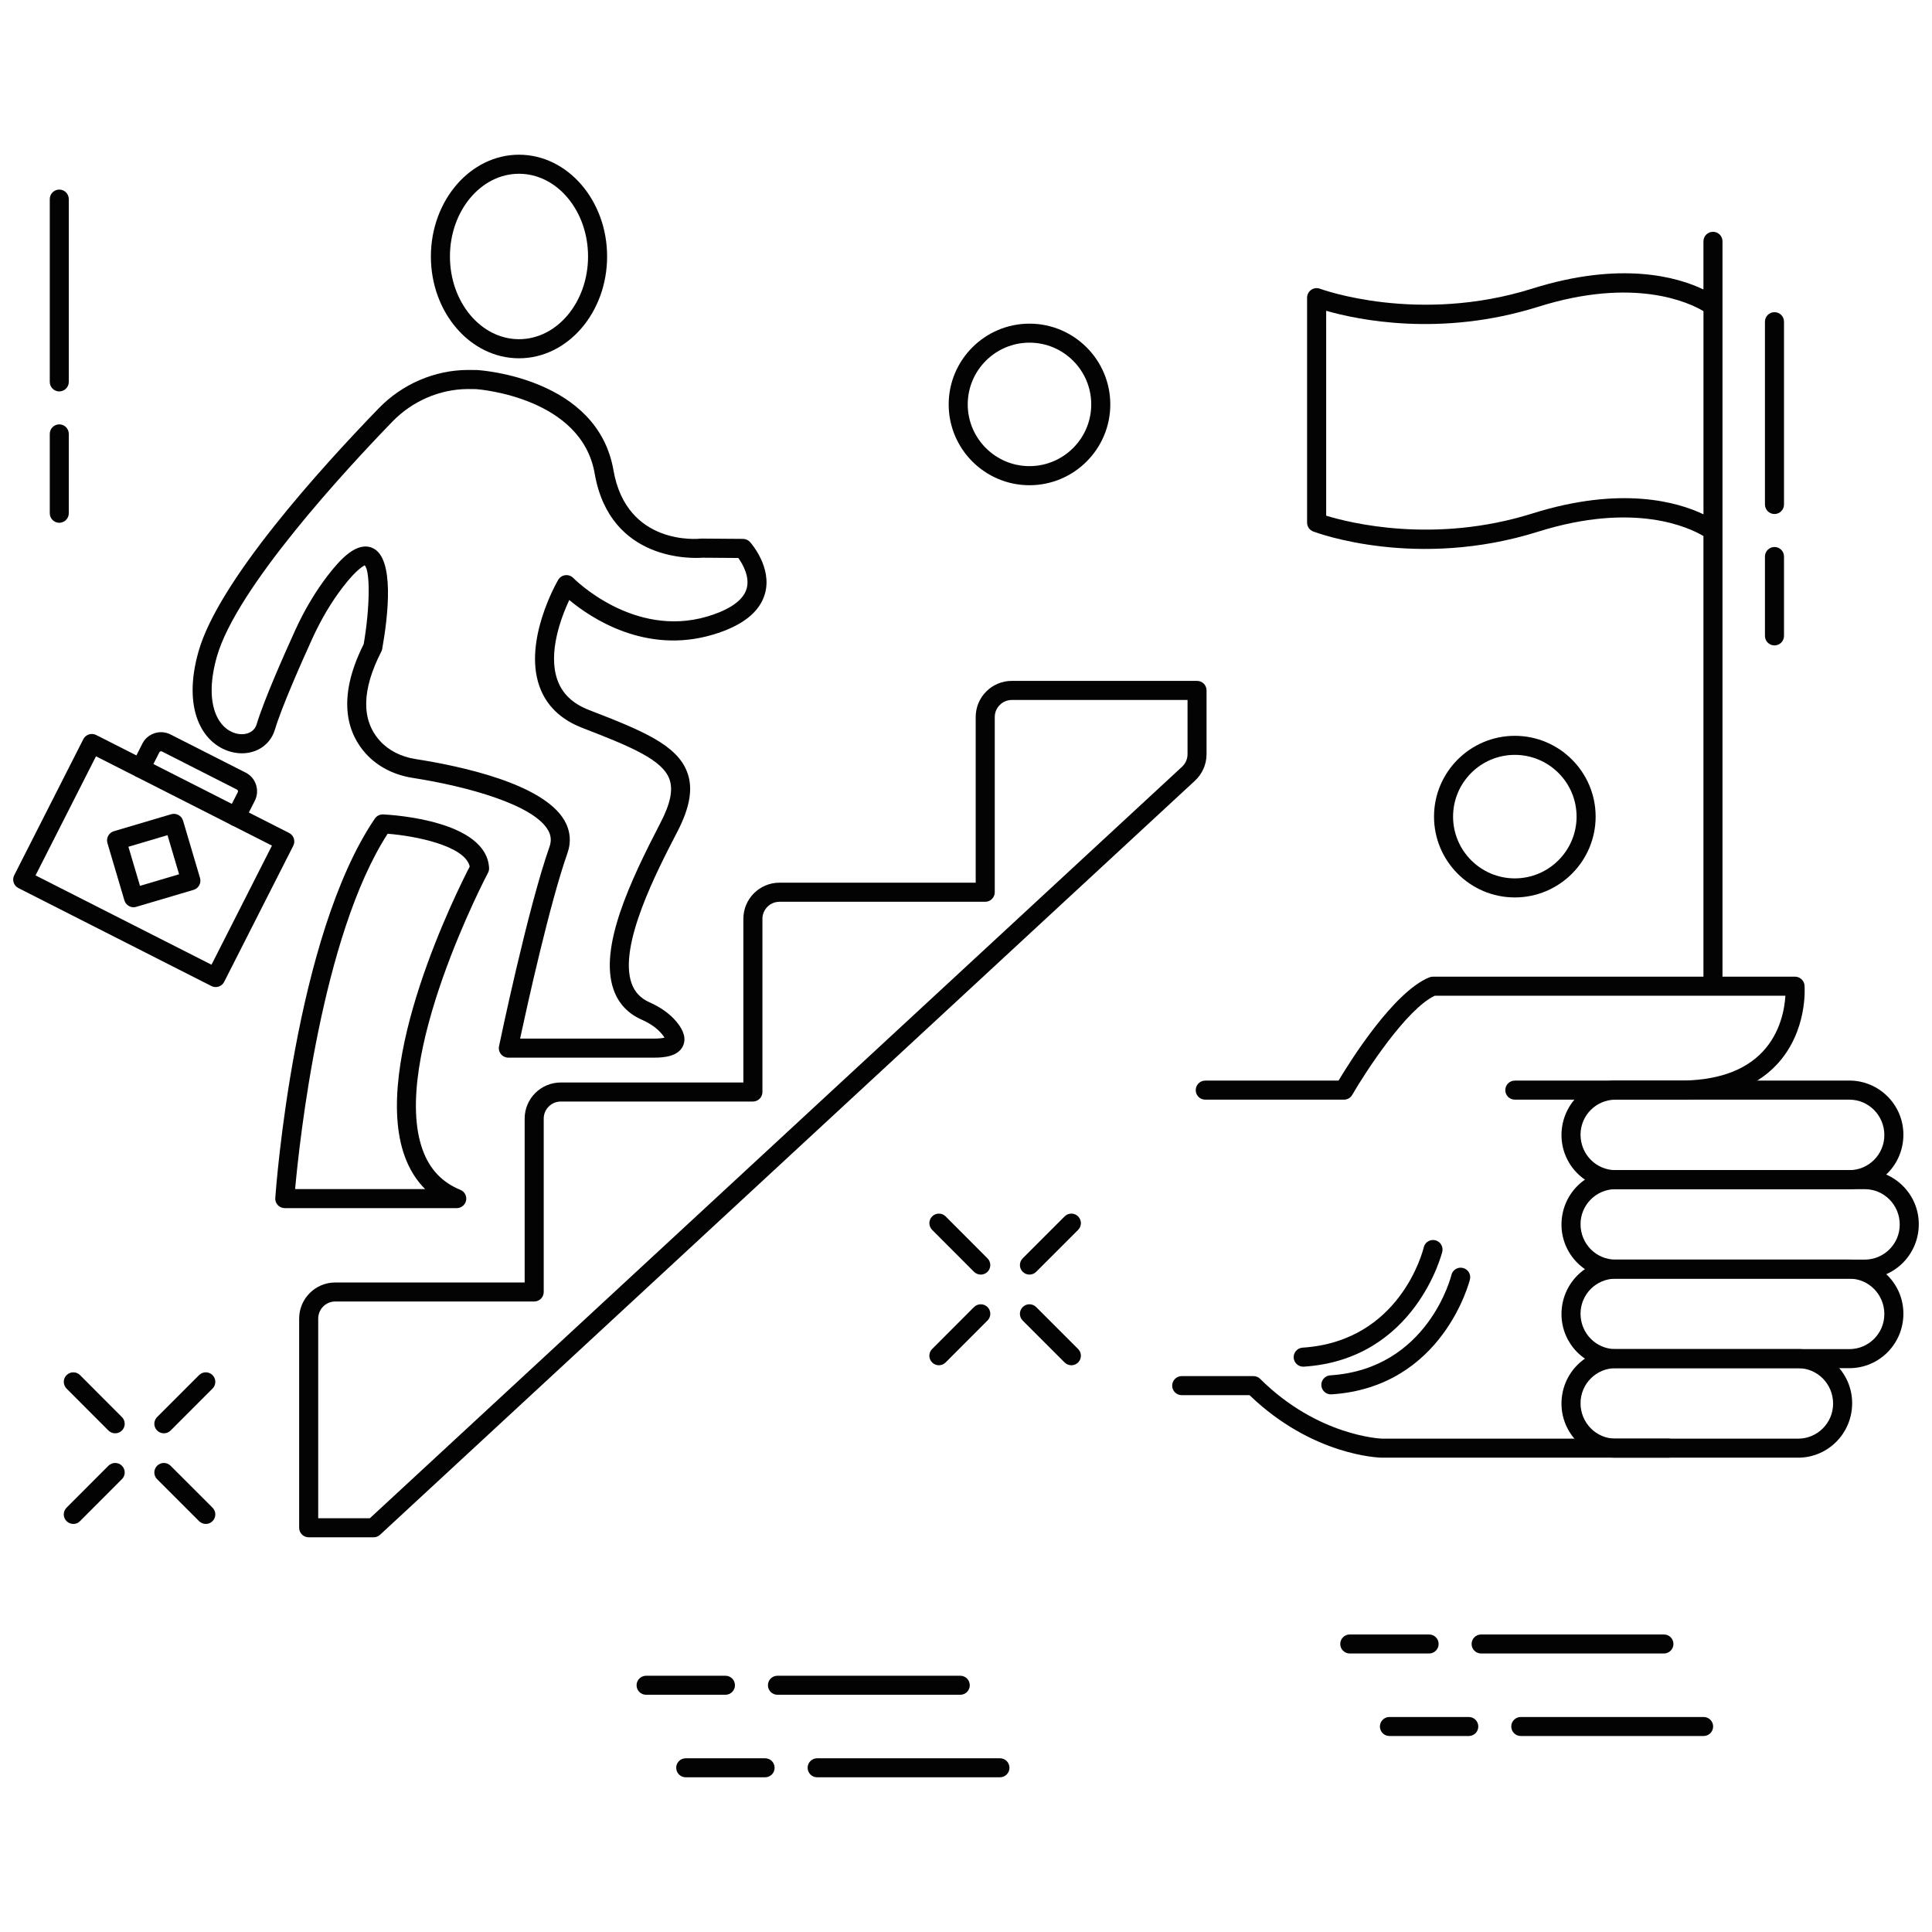 <?xml version="1.0" ?><svg id="Layer_1" style="enable-background:new 0 0 512 512;" version="1.1" viewBox="0 0 512 512" xml:space="preserve" xmlns="http://www.w3.org/2000/svg" xmlns:xlink="http://www.w3.org/1999/xlink"><style type="text/css">
	.st0{fill:#030303;}
</style><g><g><path class="st0" d="M401.44,237.83c-11.81,0-21.41-9.61-21.41-21.42c0-11.81,9.61-21.41,21.41-21.41    c11.81,0,21.42,9.61,21.42,21.41C422.86,228.22,413.25,237.83,401.44,237.83z M401.44,200.05c-9.02,0-16.36,7.34-16.36,16.36    s7.34,16.37,16.36,16.37c9.02,0,16.37-7.34,16.37-16.37S410.47,200.05,401.44,200.05z"/></g><g><path class="st0" d="M272.82,128.59c-11.81,0-21.41-9.61-21.41-21.41s9.61-21.41,21.41-21.41c11.81,0,21.42,9.61,21.42,21.41    S284.63,128.59,272.82,128.59z M272.82,90.81c-9.02,0-16.36,7.34-16.36,16.36s7.34,16.36,16.36,16.36    c9.02,0,16.37-7.34,16.37-16.36S281.85,90.81,272.82,90.81z"/></g><g><g><path class="st0" d="M19.43,403.86c-0.65,0-1.29-0.25-1.79-0.74c-0.99-0.99-0.99-2.58,0-3.57l11.09-11.11     c0.47-0.47,1.12-0.74,1.79-0.74c1.4,0,2.53,1.13,2.53,2.52c0,0.78-0.35,1.47-0.9,1.93l-10.94,10.96     C20.72,403.62,20.08,403.86,19.43,403.86z"/></g><g><path class="st0" d="M43.43,379.84c-0.65,0-1.29-0.25-1.79-0.74c-0.99-0.99-0.99-2.58,0-3.57l11.11-11.11     c0.99-0.99,2.58-0.99,3.57,0c0.99,0.99,0.99,2.58,0,3.57L45.22,379.1C44.73,379.6,44.08,379.84,43.43,379.84z"/></g><g><path class="st0" d="M54.54,403.86c-0.65,0-1.29-0.25-1.79-0.74l-11.11-11.11c-0.99-0.99-0.99-2.58,0-3.57     c0.99-0.99,2.58-0.99,3.57,0l11.11,11.11c0.99,0.99,0.99,2.58,0,3.57C55.83,403.62,55.19,403.86,54.54,403.86z"/></g><g><path class="st0" d="M30.54,379.84h-0.02c-0.67,0-1.31-0.27-1.79-0.74l-11.09-11.11c-0.98-0.99-0.98-2.59,0-3.57     c0.99-0.98,2.59-0.99,3.57,0l11.01,11.03c0.51,0.46,0.83,1.13,0.83,1.87C33.05,378.71,31.93,379.84,30.54,379.84z"/></g></g><g><g><path class="st0" d="M248.82,361.81c-0.65,0-1.29-0.25-1.79-0.74c-0.99-0.99-0.99-2.58,0-3.57l11.09-11.11     c0.47-0.47,1.12-0.74,1.79-0.74c1.4,0,2.53,1.13,2.53,2.52c0,0.78-0.35,1.47-0.9,1.93l-10.94,10.96     C250.11,361.56,249.46,361.81,248.82,361.81z"/></g><g><path class="st0" d="M272.82,337.78c-0.65,0-1.29-0.25-1.79-0.74c-0.99-0.99-0.99-2.58,0-3.57l11.11-11.11     c0.99-0.99,2.58-0.99,3.57,0c0.99,0.99,0.99,2.58,0,3.57l-11.11,11.11C274.11,337.54,273.47,337.78,272.82,337.78z"/></g><g><path class="st0" d="M283.93,361.81c-0.65,0-1.29-0.25-1.79-0.74l-11.11-11.11c-0.99-0.99-0.99-2.58,0-3.57s2.58-0.99,3.57,0     l11.11,11.11c0.99,0.99,0.99,2.58,0,3.57C285.22,361.56,284.58,361.81,283.93,361.81z"/></g><g><path class="st0" d="M259.93,337.78h-0.02c-0.67,0-1.31-0.27-1.79-0.74l-11.09-11.11c-0.98-0.99-0.98-2.59,0-3.57     c0.99-0.98,2.59-0.99,3.57,0l11.01,11.03c0.51,0.46,0.83,1.13,0.83,1.87C262.44,336.65,261.32,337.78,259.93,337.78z"/></g></g><g><g><g><path class="st0" d="M440.96,438.19h-48.45c-1.4,0-2.52-1.13-2.52-2.52c0-1.39,1.13-2.52,2.52-2.52h48.45      c1.4,0,2.52,1.13,2.52,2.52C443.48,437.06,442.35,438.19,440.96,438.19z"/></g><g><path class="st0" d="M378.73,438.19H357.7c-1.4,0-2.52-1.13-2.52-2.52c0-1.39,1.13-2.52,2.52-2.52h21.03      c1.4,0,2.52,1.13,2.52,2.52C381.25,437.06,380.12,438.19,378.73,438.19z"/></g></g><g><g><path class="st0" d="M451.47,460.06h-48.45c-1.4,0-2.52-1.13-2.52-2.52c0-1.39,1.13-2.52,2.52-2.52h48.45      c1.4,0,2.53,1.13,2.53,2.52C454,458.93,452.87,460.06,451.47,460.06z"/></g><g><path class="st0" d="M389.24,460.06h-21.03c-1.4,0-2.52-1.13-2.52-2.52c0-1.39,1.13-2.52,2.52-2.52h21.03      c1.4,0,2.52,1.13,2.52,2.52C391.77,458.93,390.64,460.06,389.24,460.06z"/></g></g></g><g><g><g><path class="st0" d="M254.48,449.13h-48.45c-1.4,0-2.52-1.13-2.52-2.52c0-1.39,1.13-2.52,2.52-2.52h48.45      c1.4,0,2.52,1.13,2.52,2.52C257.01,448,255.88,449.13,254.48,449.13z"/></g><g><path class="st0" d="M192.25,449.13h-21.03c-1.4,0-2.52-1.13-2.52-2.52c0-1.39,1.13-2.52,2.52-2.52h21.03      c1.4,0,2.52,1.13,2.52,2.52C194.77,448,193.64,449.13,192.25,449.13z"/></g></g><g><g><path class="st0" d="M265,471h-48.45c-1.4,0-2.52-1.13-2.52-2.52c0-1.39,1.13-2.52,2.52-2.52H265c1.4,0,2.52,1.13,2.52,2.52      C267.52,469.87,266.39,471,265,471z"/></g><g><path class="st0" d="M202.76,471h-21.03c-1.4,0-2.53-1.13-2.53-2.52c0-1.39,1.13-2.52,2.53-2.52h21.03      c1.4,0,2.52,1.13,2.52,2.52C205.29,469.87,204.16,471,202.76,471z"/></g></g></g><g><g><path class="st0" d="M470.26,136.22c-1.4,0-2.53-1.13-2.53-2.53V85.25c0-1.39,1.13-2.52,2.53-2.52c1.4,0,2.52,1.13,2.52,2.52     v48.45C472.78,135.09,471.65,136.22,470.26,136.22z"/></g><g><path class="st0" d="M470.26,171.04c-1.4,0-2.53-1.13-2.53-2.53v-21.03c0-1.39,1.13-2.52,2.53-2.52c1.4,0,2.52,1.13,2.52,2.52     v21.03C472.78,169.91,471.65,171.04,470.26,171.04z"/></g></g><g><g><path class="st0" d="M15.71,103.73c-1.4,0-2.52-1.13-2.52-2.52V52.76c0-1.39,1.13-2.52,2.52-2.52s2.52,1.13,2.52,2.52v48.45     C18.23,102.6,17.1,103.73,15.71,103.73z"/></g><g><path class="st0" d="M15.71,138.54c-1.4,0-2.52-1.13-2.52-2.52v-21.03c0-1.39,1.13-2.53,2.52-2.53s2.52,1.13,2.52,2.53v21.03     C18.23,137.41,17.1,138.54,15.71,138.54z"/></g></g><g><g><g><path class="st0" d="M453.96,261.16c-1.4,0-2.53-1.13-2.53-2.52V142.06c-3.73-2.23-18.24-9.19-43.81-1.16      c-32.15,10.11-58.49,0.37-59.6-0.05c-0.98-0.37-1.63-1.31-1.63-2.36V78.89c0-0.83,0.41-1.6,1.09-2.08      c0.68-0.47,1.55-0.58,2.33-0.29c0.26,0.09,25.88,9.51,56.3-0.05c23.63-7.42,38.6-2.98,45.32,0.24V63.95      c0-1.39,1.13-2.52,2.53-2.52c1.4,0,2.52,1.13,2.52,2.52v76.73c0,0.02,0,0.03,0,0.05v117.91      C456.49,260.03,455.36,261.16,453.96,261.16z M351.45,136.66c6.12,1.88,28.64,7.59,54.67-0.59c23.62-7.42,38.61-2.98,45.32,0.23      V82.46c-3.72-2.22-18.23-9.2-43.81-1.16c-25.84,8.12-47.93,3.43-56.18,1.06V136.66z"/></g></g><g><g><g><path class="st0" d="M490.1,315.14h-61.97c-7.9,0-14.32-6.43-14.32-14.33c0-8.02,6.43-14.45,14.32-14.45h61.97       c7.9,0,14.32,6.43,14.32,14.33C504.42,308.71,498,315.14,490.1,315.14z M428.13,291.42c-5.11,0-9.27,4.16-9.27,9.28       c0,5.23,4.16,9.4,9.27,9.4h61.97c5.11,0,9.27-4.16,9.27-9.28c0-5.23-4.16-9.4-9.27-9.4H428.13z"/></g><g><path class="st0" d="M494.17,338.86h-66.04c-7.9,0-14.32-6.43-14.32-14.33c0-8.02,6.43-14.44,14.32-14.44h66.04       c7.9,0,14.33,6.43,14.33,14.33C508.5,332.43,502.07,338.86,494.17,338.86z M428.13,315.14c-5.11,0-9.27,4.16-9.27,9.28       c0,5.23,4.16,9.39,9.27,9.39h66.04c5.11,0,9.28-4.16,9.28-9.28c0-5.23-4.16-9.39-9.28-9.39H428.13z"/></g><g><path class="st0" d="M490.1,362.58h-61.97c-7.9,0-14.32-6.43-14.32-14.33c0-8.02,6.43-14.45,14.32-14.45h61.97       c7.9,0,14.32,6.43,14.32,14.33C504.42,356.15,498,362.58,490.1,362.58z M428.13,338.86c-5.11,0-9.27,4.16-9.27,9.28       c0,5.23,4.16,9.39,9.27,9.39h61.97c5.11,0,9.27-4.16,9.27-9.28c0-5.23-4.16-9.4-9.27-9.4H428.13z"/></g><g><path class="st0" d="M476.52,386.3h-48.39c-7.9,0-14.32-6.43-14.32-14.33c0-8.02,6.43-14.45,14.32-14.45h48.39       c7.9,0,14.32,6.43,14.32,14.33C490.84,379.87,484.42,386.3,476.52,386.3z M428.13,362.58c-5.11,0-9.27,4.16-9.27,9.28       c0,5.23,4.16,9.4,9.27,9.4h48.39c5.11,0,9.27-4.16,9.27-9.28c0-5.23-4.16-9.4-9.27-9.4H428.13z"/></g></g><g><path class="st0" d="M445.12,291.42c-0.23,0-0.46,0-0.7,0h-42.98c-1.4,0-2.52-1.13-2.52-2.52c0-1.39,1.13-2.53,2.52-2.53h43.01      c10.23,0.11,17.85-2.48,22.73-7.72c4.72-5.06,5.77-11.42,5.97-14.77h-92.92c-7.5,3.52-18.29,20.08-21.88,26.28      c-0.45,0.78-1.28,1.26-2.18,1.26H319.4c-1.4,0-2.52-1.13-2.52-2.52c0-1.39,1.13-2.53,2.52-2.53h35.33      c3.2-5.35,14.6-23.5,24.03-27.35c0.3-0.12,0.63-0.19,0.96-0.19h95.98c1.31,0,2.41,1.01,2.52,2.32      c0.04,0.49,0.88,12.14-7.33,20.95C465.11,288.28,456.44,291.42,445.12,291.42z"/></g><g><path class="st0" d="M352.69,369.52c-1.32,0-2.43-1.03-2.52-2.36c-0.09-1.39,0.97-2.59,2.36-2.68      c25.91-1.67,32.06-26.34,32.11-26.59c0.32-1.36,1.68-2.2,3.04-1.87c1.36,0.32,2.2,1.68,1.87,3.04      c-0.07,0.28-7.11,28.55-36.7,30.46C352.81,369.52,352.75,369.52,352.69,369.52z"/></g><g><path class="st0" d="M345.36,362.18c-1.32,0-2.43-1.03-2.52-2.36c-0.09-1.39,0.97-2.59,2.36-2.68      c25.81-1.66,31.87-25.57,32.11-26.59c0.33-1.35,1.68-2.19,3.04-1.87c1.35,0.32,2.19,1.68,1.87,3.04      c-0.07,0.28-7.11,28.55-36.7,30.46C345.47,362.18,345.41,362.18,345.36,362.18z"/></g><g><path class="st0" d="M442.19,386.3h-76.06c-0.8-0.02-18.38-0.56-34.99-16.57h-17.98c-1.4,0-2.52-1.13-2.52-2.52      c0-1.39,1.13-2.53,2.52-2.53h19.01c0.67,0,1.31,0.26,1.78,0.73c15.32,15.23,32.07,15.83,32.24,15.84l76,0      c1.4,0,2.53,1.13,2.53,2.52C444.71,385.17,443.58,386.3,442.19,386.3z"/></g></g></g><g><g><g><path class="st0" d="M99.01,407.4h-17.2c-1.4,0-2.53-1.13-2.53-2.52v-55.44c0-5.28,4.29-9.57,9.57-9.57h50.19v-43.43      c0-5.28,4.29-9.57,9.57-9.57H197v-43.38c0-5.28,4.29-9.57,9.57-9.57h52v-43.91c0-5.28,4.29-9.57,9.57-9.57h49.09      c1.4,0,2.52,1.13,2.52,2.53v16.9c0,2.66-1.12,5.22-3.07,7.02h0L100.72,406.73C100.26,407.16,99.65,407.4,99.01,407.4z       M84.33,402.35h13.69l215.24-199.16c0.92-0.85,1.45-2.06,1.45-3.32V185.5h-46.57c-2.49,0-4.52,2.03-4.52,4.52v46.43      c0,1.39-1.13,2.53-2.52,2.53h-54.53c-2.49,0-4.52,2.03-4.52,4.52v45.9c0,1.39-1.13,2.52-2.53,2.52h-50.91      c-2.49,0-4.52,2.03-4.52,4.52v45.95c0,1.39-1.13,2.52-2.53,2.52H88.85c-2.49,0-4.52,2.03-4.52,4.52V402.35z M314.97,205.04H315      H314.97z"/></g><g><g><g><g><path class="st0" d="M121.04,320.17H75.47c-0.7,0-1.37-0.29-1.85-0.8c-0.48-0.51-0.72-1.2-0.67-1.9         c0.2-2.81,5.12-69.25,26.39-100.54c0.49-0.73,1.35-1.14,2.21-1.1c2.8,0.14,27.34,1.68,28.06,14.15         c0.03,0.46-0.07,0.92-0.29,1.33c-0.26,0.49-25.98,49.46-17.32,73.4c1.86,5.15,5.14,8.62,10,10.61         c1.12,0.46,1.75,1.64,1.52,2.82C123.29,319.31,122.25,320.17,121.04,320.17z M78.21,315.12h34.45         c-2.35-2.35-4.16-5.25-5.41-8.71c-8.93-24.66,13.86-70.24,17.23-76.77c-1.21-5.46-14.21-8.1-21.75-8.69         C85.19,248.1,79.36,302.4,78.21,315.12z"/></g><g><path class="st0" d="M173.35,280.29h-38.63c-0.76,0-1.48-0.34-1.96-0.93c-0.48-0.59-0.67-1.36-0.51-2.11         c0.31-1.49,7.64-36.57,13.37-52.84c0.57-1.62,0.43-3.06-0.45-4.53c-3.97-6.63-21.13-11.45-35.86-13.74         c-4.95-0.77-9.35-3.06-12.4-6.46c-4.43-4.93-8.09-13.95-0.53-28.97c1.66-9.61,1.78-19.48,0.25-20.89         c-0.01,0.1-1.76,0.54-5.8,5.8c-3.04,3.96-5.75,8.54-8.06,13.6c-2.93,6.43-8.11,18.12-9.92,24.15         c-1.46,4.86-6.54,7.36-11.87,5.81c-7.31-2.14-12.74-11.17-8.37-26.54c5.29-18.65,32.19-48.37,47.75-64.43         c6.22-6.43,14.82-10.13,23.6-10.17c0.76,0,1.55,0,2.38,0.02c0.03,0,0.06,0,0.09,0c1.3,0.08,31.92,2.21,36.14,26.54         c3.48,20.07,22.39,18.23,23.19,18.14c0.09-0.01,0.21-0.01,0.29-0.01l10.86,0.08c0.71,0,1.39,0.31,1.86,0.84         c0.24,0.27,5.93,6.7,3.95,13.69c-1.39,4.9-6.05,8.56-13.87,10.87c-17.84,5.28-32.31-4.47-37.99-9.2         c-2.15,4.61-5.69,13.95-3.16,21.13c1.31,3.72,4.07,6.35,8.45,8.04c14.32,5.52,23.24,9.27,25.95,16.42         c1.61,4.26,0.79,9.27-2.58,15.78c-5.47,10.56-15.67,30.21-12.15,40.2c0.83,2.34,2.39,3.99,4.77,5.05         c2.98,1.32,5.39,3.05,7.15,5.16c2,2.4,2.57,4.56,1.7,6.42C179.69,279.96,176,280.29,173.35,280.29z M137.83,275.24h35.52         c1.44,0,2.29-0.14,2.75-0.26c-0.14-0.23-0.35-0.55-0.7-0.96c-1.26-1.51-3.05-2.78-5.31-3.78c-3.68-1.62-6.2-4.31-7.49-7.99         c-3.91-11.11,4.36-28.64,12.43-44.2c2.67-5.14,3.41-8.84,2.34-11.66c-1.91-5.03-9.98-8.45-23.04-13.49         c-5.76-2.22-9.6-5.95-11.4-11.09c-4.24-12.07,4.62-27.5,5-28.15c0.4-0.68,1.09-1.14,1.88-1.23c0.8-0.09,1.57,0.18,2.12,0.75         c0.16,0.16,15.84,16.02,35.5,10.2c4.15-1.23,9.34-3.51,10.44-7.4c0.9-3.19-1.12-6.58-2.21-8.11l-9.53-0.07         c-2.27,0.17-24.46,1.24-28.54-22.32c-3.47-20.02-30.23-22.27-31.43-22.36c-0.76-0.02-1.49-0.02-2.18-0.02         c-7.42,0.03-14.71,3.18-19.99,8.63c-12.26,12.65-41.34,44.05-46.52,62.29c-3.42,12.04,0.01,18.88,4.93,20.31         c2.24,0.65,4.88,0.03,5.62-2.41c1.9-6.32,7.18-18.24,10.16-24.79c2.46-5.41,5.37-10.31,8.65-14.58         c3.36-4.37,7.75-9.16,11.9-7.32c5.89,2.6,4.14,17.86,2.56,26.73c-0.04,0.25-0.12,0.49-0.24,0.71         c-5.21,10.18-5.34,18.13-0.39,23.64c2.27,2.53,5.62,4.25,9.42,4.84c12.26,1.91,33.68,6.54,39.42,16.14         c1.63,2.74,1.94,5.78,0.88,8.8C145.72,239.3,139.78,266.19,137.83,275.24z"/></g></g><g><path class="st0" d="M137.54,94.95c-12.88,0-23.35-12.1-23.35-26.97S124.67,41,137.54,41s23.35,12.1,23.35,26.97        S150.42,94.95,137.54,94.95z M137.54,46.05c-10.09,0-18.3,9.83-18.3,21.92s8.21,21.92,18.3,21.92s18.3-9.83,18.3-21.92        S147.64,46.05,137.54,46.05z"/></g></g><g><g><path class="st0" d="M57.16,261.58c-0.39,0-0.79-0.09-1.14-0.27L4.88,235.35c-0.6-0.3-1.05-0.83-1.26-1.47        c-0.21-0.64-0.16-1.33,0.15-1.93l18.31-36.06c0.63-1.24,2.15-1.74,3.4-1.11l51.13,25.96c1.24,0.63,1.74,2.15,1.11,3.39        L59.41,260.2c-0.3,0.6-0.83,1.05-1.47,1.26C57.69,261.54,57.43,261.58,57.16,261.58z M9.42,231.99l46.63,23.67l16.02-31.56        l-46.63-23.67L9.42,231.99z"/></g><g><path class="st0" d="M62.5,218.94c-0.53,0-1.06-0.16-1.51-0.5c-1.12-0.83-1.35-2.42-0.51-3.53l2.55-4.99        c0.11-0.21-0.01-0.56-0.21-0.66L42.9,199.14c-0.23-0.12-0.54-0.02-0.66,0.22l-2.51,4.93c-0.4,1.34-1.81,2.12-3.16,1.72        c-1.33-0.4-2.1-1.78-1.69-3.12c0.08-0.27,0.19-0.58,0.34-0.87l2.51-4.95c1.38-2.72,4.73-3.82,7.45-2.43l19.92,10.11        c1.32,0.67,2.3,1.81,2.75,3.22c0.46,1.41,0.35,2.91-0.32,4.23l-2.5,4.93c-0.16,0.31-0.34,0.57-0.5,0.8        C64.03,218.59,63.27,218.94,62.5,218.94z"/></g></g></g></g><g><path class="st0" d="M35.4,240.43c-0.42,0-0.83-0.1-1.21-0.31c-0.59-0.32-1.03-0.86-1.22-1.5l-4.5-15.2     c-0.39-1.34,0.37-2.74,1.7-3.14l15.2-4.5c0.64-0.19,1.33-0.12,1.92,0.2c0.59,0.32,1.03,0.86,1.22,1.5l4.5,15.2     c0.39,1.34-0.37,2.74-1.7,3.14l-15.2,4.5C35.88,240.39,35.64,240.43,35.4,240.43z M34.03,224.4l3.07,10.36l10.36-3.07     l-3.07-10.36L34.03,224.4z"/></g></g></g></svg>